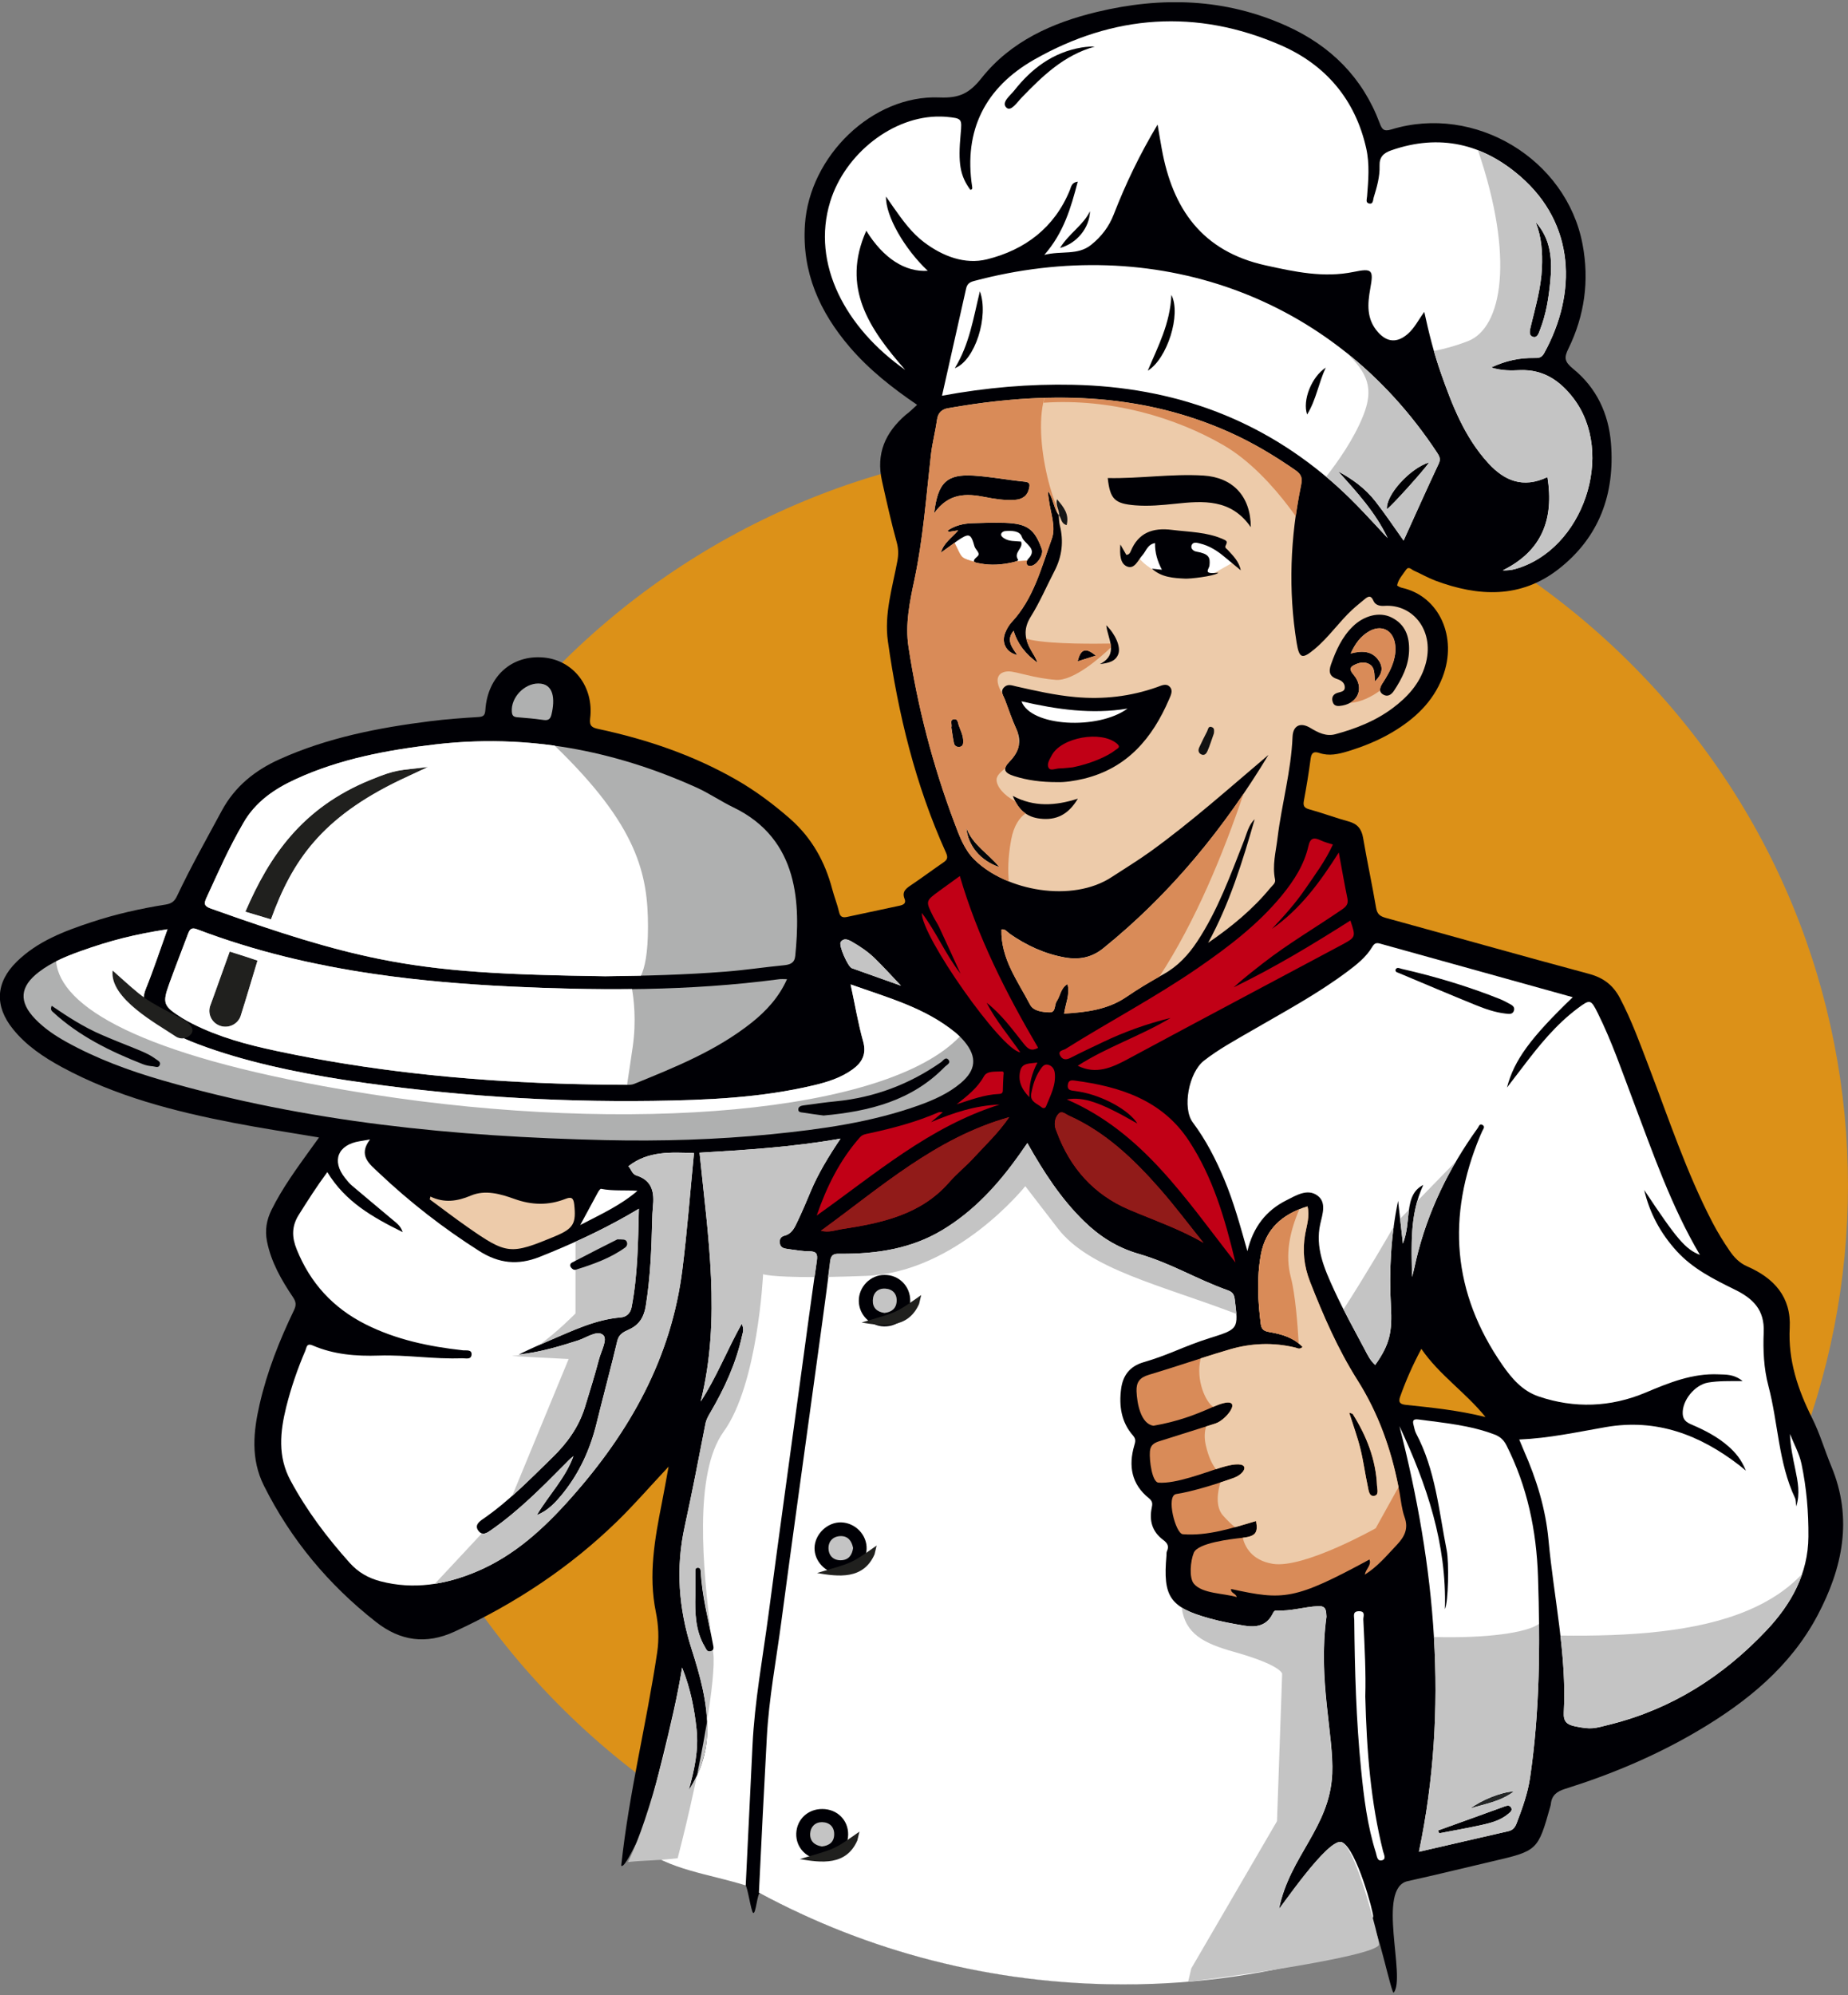 <svg width="189" height="204" viewBox="0 0 189 204" fill="none" xmlns="http://www.w3.org/2000/svg">
<rect x="0" y="0" width="189" height="204" fill="#808080" stroke="none"/>
<g clip-path="url(#clip0_173_202)">
<path d="M166.471 174.855C196.508 145.219 196.508 97.17 166.471 67.534C136.434 37.898 87.734 37.898 57.697 67.534C27.66 97.17 27.66 145.219 57.697 174.855C87.734 204.492 136.434 204.492 166.471 174.855Z" fill="#DC9118"/>
<path fill-rule="evenodd" clip-rule="evenodd" d="M93.793 41.388C91.237 39.647 88.883 37.791 86.911 35.493C83.81 31.871 81.994 27.807 82.325 22.944C82.798 15.955 89.233 9.677 96.082 9.965C98.152 10.054 99.163 9.517 100.396 7.968C103.367 4.237 107.596 2.323 112.182 1.223C118.791 -0.365 125.304 -0.185 131.582 2.65C136.097 4.685 139.36 7.936 141.098 12.576C141.331 13.19 141.494 13.485 142.298 13.235C150.847 10.617 160.213 16.262 161.854 24.985C162.555 28.691 162.062 32.255 160.408 35.641C159.954 36.562 159.98 36.965 160.894 37.714C163.268 39.641 164.52 42.284 164.76 45.33C165.169 50.495 163.567 54.929 159.402 58.181C155.53 61.208 151.191 61.009 146.799 59.365C146.041 59.077 145.334 58.667 144.588 58.334C144.341 58.225 144.062 57.854 143.79 58.264C143.452 58.769 143.011 59.224 142.888 59.838C142.875 59.889 143.187 60.056 143.362 60.094C147.169 60.926 149.122 65.124 147.532 69.239C146.559 71.761 144.685 73.508 142.395 74.865C140.962 75.716 139.411 76.337 137.809 76.823C136.856 77.111 135.922 77.316 134.949 76.99C134.378 76.798 134.125 76.938 134.041 77.572C133.853 79.018 133.613 80.458 133.347 81.892C133.249 82.429 133.412 82.615 133.937 82.756C135.28 83.127 136.59 83.62 137.939 83.991C138.847 84.24 139.256 84.765 139.411 85.68C139.814 88.061 140.333 90.429 140.735 92.81C140.845 93.463 141.137 93.68 141.734 93.847C148.661 95.747 155.569 97.706 162.509 99.568C163.988 99.965 164.974 100.72 165.668 102.032C166.855 104.285 167.718 106.665 168.62 109.027C170.676 114.403 172.479 119.881 175.151 125.007C175.664 125.993 176.254 126.946 176.883 127.868C177.337 128.533 177.882 129.122 178.673 129.468C181.437 130.671 183.201 132.597 183.039 135.752C182.864 139.074 183.869 142.069 185.335 144.994C186.126 146.568 186.613 148.283 187.294 149.915C189.525 155.259 188.448 160.327 185.867 165.191C183.104 170.388 178.68 173.991 173.66 176.954C169.372 179.488 164.806 181.408 160.051 182.899C159.208 183.162 158.702 183.565 158.611 184.429C158.605 184.506 158.585 184.583 158.566 184.653C157.288 189.21 157.255 189.229 152.598 190.31C149.725 190.976 146.858 191.693 143.971 192.326C140.754 193.037 143.816 202.163 142.538 203.731C142.337 203.98 140.812 196.742 140.391 196.896C132.25 199.744 124.013 202.854 114.88 202.854C101.434 202.854 88.779 199.488 77.739 193.568C77.46 193.414 77.311 195.731 77.032 195.577C76.811 195.456 76.455 192.864 76.234 192.736C72.835 190.816 69.599 188.653 66.55 186.266C66.038 185.863 64.04 191.168 63.534 190.752C64.338 183.226 66.102 176.378 67.212 168.942C67.419 167.546 67.348 166.158 67.075 164.814C66.297 161.012 66.965 157.326 67.698 153.62C67.919 152.494 68.12 151.361 68.379 149.947C66.505 151.944 64.896 153.806 63.138 155.521C58.28 160.257 52.682 163.956 46.501 166.81C43.595 168.154 40.942 167.79 38.438 165.818C33.58 162.004 29.74 157.39 26.99 151.893C25.628 149.166 25.906 146.376 26.555 143.56C27.32 140.213 28.579 137.045 30.064 133.96C30.311 133.442 30.291 133.116 29.967 132.629C28.78 130.869 27.729 129.039 27.307 126.921C27.08 125.769 27.262 124.725 27.774 123.689C28.89 121.436 30.375 119.42 31.841 117.385C32.088 117.046 32.334 116.707 32.626 116.297C29.649 115.791 26.75 115.356 23.876 114.799C17.792 113.622 11.825 112.08 6.343 109.11C4.456 108.086 2.685 106.902 1.33 105.219C-0.577 102.864 -0.454 100.445 1.712 98.32C3.846 96.227 6.577 95.197 9.353 94.282C11.825 93.463 14.367 92.893 16.942 92.483C17.578 92.381 17.87 92.119 18.116 91.588C19.511 88.631 21.119 85.789 22.67 82.909C24.019 80.401 26.069 78.762 28.611 77.617C33.515 75.409 38.73 74.398 44.029 73.732C45.651 73.527 47.279 73.412 48.914 73.31C49.452 73.278 49.601 73.137 49.64 72.58C49.867 69.143 52.358 66.929 55.601 67.224C58.643 67.499 60.758 70.219 60.355 73.451C60.258 74.244 60.563 74.398 61.231 74.538C66.154 75.594 70.876 77.194 75.255 79.697C77.252 80.836 79.075 82.199 80.801 83.709C83.032 85.668 84.381 88.112 85.121 90.928C85.328 91.709 85.633 92.458 85.814 93.245C85.931 93.77 86.197 93.84 86.645 93.744C88.429 93.36 90.219 92.983 92.002 92.599C92.379 92.515 92.703 92.368 92.515 91.901C92.197 91.127 92.71 90.807 93.254 90.442C94.344 89.706 95.401 88.919 96.491 88.17C96.9 87.888 96.971 87.664 96.738 87.152C93.624 80.266 91.86 73.002 90.809 65.572C90.413 62.788 91.27 60.081 91.775 57.368C91.899 56.702 91.892 56.094 91.711 55.448C91.14 53.374 90.673 51.282 90.206 49.182C89.577 46.36 90.543 44.229 92.625 42.418C93.014 42.136 93.371 41.784 93.793 41.388Z" fill="#000005"/>
<path fill-rule="evenodd" clip-rule="evenodd" d="M105.073 116.867C106.733 119.811 108.498 122.55 110.865 124.854C112.441 126.396 114.238 127.542 116.385 128.169C119.894 129.193 122.171 130.697 125.602 131.932C126.076 132.105 126.225 132.367 126.283 132.841C126.666 135.887 126.679 135.88 123.676 136.821C121.088 137.634 119.57 138.517 116.962 139.272C115.516 139.695 114.835 140.655 114.66 141.999C114.433 143.72 114.666 145.397 115.873 146.766C116.197 147.138 116.119 147.394 116.009 147.778C115.393 149.87 115.717 151.745 117.501 153.179C117.89 153.493 117.877 153.749 117.793 154.152C117.52 155.457 117.831 156.597 118.947 157.428C119.369 157.748 119.596 158.056 119.349 158.587C119.284 158.721 119.31 158.888 119.297 159.041C118.921 163.259 119.635 164.334 123.734 165.473C124.889 165.793 126.082 166.011 127.269 166.209C128.456 166.407 129.533 166.235 130.149 165.019C130.233 164.859 130.324 164.641 130.558 164.654C132.011 164.75 133.399 164.276 134.839 164.212C135.701 164.174 135.617 164.782 135.663 165.3C134.774 171.809 136.434 177.453 136.253 181.364C136.006 186.855 131.926 189.735 130.817 195.136C130.765 195.405 135.909 187.719 137.258 188.352C138.757 189.056 140.508 195.667 140.436 195.962C140.138 197.184 138.88 198.47 137.187 199.693C130.13 201.773 122.651 202.886 114.913 202.886C101.395 202.886 88.688 199.488 77.616 193.51C77.875 188.199 78.135 182.893 78.427 177.588C78.641 173.633 79.387 169.735 79.906 165.819C81.002 157.556 82.163 149.301 83.291 141.045C83.843 137.013 84.414 132.981 84.92 128.943C85.023 128.13 85.471 128.182 86.035 128.188C89.661 128.201 93.17 127.682 96.342 125.788C99.644 123.817 102.141 121.052 104.32 117.967C104.534 117.628 104.774 117.289 105.073 116.867Z" fill="white"/>
<path fill-rule="evenodd" clip-rule="evenodd" d="M160.849 101.955C156.562 106.077 154.856 108.368 154.123 111.19C154.791 110.32 155.264 109.705 155.738 109.085C157.398 106.896 159.117 104.765 161.349 103.094C162.62 102.147 162.698 102.147 163.418 103.6C164.858 106.499 165.896 109.552 167.037 112.566C169.061 117.91 170.916 123.324 173.854 128.297C172.375 127.733 171.48 126.671 168.159 121.667C168.711 124.028 169.826 126.095 171.48 127.913C173.134 129.73 175.301 130.805 177.448 131.861C179.329 132.789 180.47 133.941 180.38 136.2C180.302 138.024 180.386 139.906 180.86 141.698C181.865 145.493 181.871 149.518 183.577 153.147C183.688 153.377 183.662 153.672 183.707 154.017C184.116 152.705 183.869 151.483 183.616 150.261C183.37 149.064 183.104 147.874 183.065 146.606C183.467 147.63 184.025 148.616 184.245 149.672C184.758 152.117 184.972 154.613 184.952 157.115C184.92 160.897 183.208 163.995 180.671 166.683C176.254 171.367 171 174.727 164.663 176.314C163.029 176.724 162.776 176.852 161.096 176.506C160.239 176.327 159.883 176.02 159.935 175.073C160.252 169.198 158.91 163.329 158.371 157.46C158.079 154.248 157.139 151.227 155.842 148.29C155.692 147.944 155.55 147.592 155.375 147.176C158.423 147.048 161.31 146.414 164.216 145.909C169.431 145 173.861 146.709 177.889 149.813C178.038 149.928 178.181 150.05 178.557 150.363C178.09 149.205 177.48 148.501 176.76 147.867C175.638 146.882 174.328 146.216 172.972 145.634C172.46 145.416 172.129 145.154 172.096 144.559C172.019 143.176 173.342 141.576 174.704 141.352C175.774 141.173 176.851 141.205 178.22 141.199C177.325 140.482 176.514 140.546 175.768 140.514C173.082 140.392 170.695 141.371 168.276 142.389C164.728 143.874 161.037 144.021 157.359 142.773C155.705 142.21 154.616 140.943 153.656 139.56C148.525 132.169 147.948 124.348 151.373 116.143C151.45 115.964 151.522 115.792 151.606 115.619C151.703 115.42 151.904 115.196 151.632 115.024C151.321 114.825 151.249 115.171 151.139 115.324C148.181 119.427 146.002 123.887 144.834 128.809C144.698 129.397 144.588 129.986 144.413 130.562C144.367 127.401 144.147 124.22 145.561 121.148C144.62 121.641 144.238 122.434 144.069 123.913C143.946 124.962 143.913 126.038 143.479 127.151C143.303 125.609 143.148 124.194 142.986 122.774C142.24 126.364 142.058 129.954 142.253 133.544C142.395 136.136 142.162 137.436 140.644 139.56C140.145 139.119 139.866 138.543 139.574 137.98C138.374 135.701 137.511 134.21 136.434 131.874C135.41 129.653 134.495 127.516 135.027 125.135C135.247 124.156 135.701 122.914 134.722 122.223C133.697 121.494 132.549 122.223 131.557 122.722C129.481 123.766 128.164 125.449 127.574 127.919C126.835 125.302 126.179 122.902 125.213 120.598C124.35 118.537 123.338 116.559 121.989 114.755C120.9 113.302 121.568 109.667 123.131 108.445C124.629 107.273 126.309 106.365 127.95 105.411C131.265 103.485 134.657 101.674 137.738 99.376C138.731 98.634 139.717 97.872 140.359 96.784C140.54 96.483 140.722 96.362 141.105 96.464C147.669 98.294 154.24 100.118 160.849 101.955Z" fill="white"/>
<path fill-rule="evenodd" clip-rule="evenodd" d="M129.727 77.182C125.764 80.535 121.898 83.997 117.689 87.037C116.404 87.965 115.042 88.791 113.713 89.661C109.685 92.324 102.906 91.108 99.65 87.876C98.606 86.839 98.126 85.469 97.626 84.151C95.421 78.314 93.858 72.299 92.917 66.136C92.567 63.819 93.04 61.547 93.52 59.282C94.416 55.071 94.721 50.776 95.207 46.514C95.343 45.298 95.668 44.101 95.836 42.885C95.933 42.2 96.323 41.849 96.945 41.733C106.779 40.005 116.463 40.025 125.771 44.204C128.151 45.272 130.37 46.604 132.504 48.088C133.113 48.517 133.198 48.901 133.055 49.592C131.959 54.943 131.738 60.331 132.614 65.733C132.88 67.364 133.198 67.403 134.469 66.341C135.909 65.144 136.947 63.582 138.315 62.321C138.711 61.957 139.139 61.617 139.554 61.272C139.924 60.958 140.209 60.824 140.469 61.432C140.651 61.854 141.105 61.976 141.559 61.944C144.562 61.726 146.813 64.587 145.755 68.049C145.191 69.905 143.959 71.255 142.447 72.388C140.689 73.707 138.666 74.5 136.558 75.07C135.637 75.319 134.813 74.91 134.034 74.436C133.01 73.809 132.244 74.161 132.192 75.332C132.05 78.839 131.077 82.225 130.655 85.693C130.486 87.095 130.104 88.477 130.402 89.911C130.486 90.301 130.13 90.525 129.922 90.781C128.119 92.976 125.939 94.768 123.559 96.394C125.745 92.394 127.075 88.093 128.32 83.754C127.697 84.356 127.529 85.181 127.237 85.93C125.842 89.463 124.564 93.047 122.443 96.259C121.535 97.635 120.458 98.794 118.993 99.606C117.702 100.317 116.437 101.072 115.224 101.904C113.31 103.216 111.15 103.485 108.828 103.626C108.971 102.602 109.445 101.68 109.179 100.605C108.465 101.021 108.452 101.814 108.069 102.371C107.81 102.749 108.018 103.53 107.317 103.498C106.591 103.466 105.689 103.376 105.339 102.698C104.074 100.272 102.342 98 102.42 95.024C102.822 94.954 103.017 95.293 103.27 95.466C104.975 96.656 106.824 97.514 108.887 97.885C110.333 98.147 111.637 97.917 112.824 96.957C119.706 91.408 125.187 84.695 129.727 77.182Z" fill="#EDCBAA"/>
<path fill-rule="evenodd" clip-rule="evenodd" d="M97.575 55.397C98.366 56.914 98.145 56.997 99.326 57.342C100.513 57.688 105.203 57.298 105.203 57.298C105.203 57.298 106.039 56.824 105.948 56.517C105.858 56.216 104.677 54.181 104.677 54.181L99.066 54.053C99.066 54.059 98.671 54.488 97.575 55.397Z" fill="white"/>
<path fill-rule="evenodd" clip-rule="evenodd" d="M116.164 56.568C116.82 57.822 118.577 58.603 118.577 58.603L124.084 58.642L126.296 57.394C126.296 57.394 124.409 55.621 123.403 55.23C122.391 54.84 118.273 54.667 117.747 54.757C117.215 54.834 116.164 56.568 116.164 56.568Z" fill="white"/>
<path fill-rule="evenodd" clip-rule="evenodd" d="M158.261 48.773C155.751 49.97 153.837 49.131 152.209 47.352C149.783 44.696 148.518 41.432 147.357 38.124C146.657 36.127 146.144 34.086 145.665 31.89C145.061 32.71 144.666 33.548 143.959 34.156C142.882 35.078 141.863 35.014 140.923 33.951C139.736 32.614 139.859 31.071 140.145 29.478C140.495 27.577 140.333 27.411 138.439 27.801C135.371 28.428 132.439 27.795 129.449 27.135C122.904 25.695 119.914 21.312 118.817 15.219C118.681 14.477 118.558 13.734 118.389 12.736C116.541 15.827 115.114 18.816 113.907 21.92C113.421 23.174 112.655 24.179 111.598 25.03C110.216 26.143 108.556 25.612 106.805 26.06C108.802 23.782 109.529 21.228 110.223 18.573C109.581 18.656 109.548 19.116 109.419 19.43C107.855 23.276 104.82 25.555 100.934 26.515C98.684 27.071 96.407 26.201 94.507 24.767C93.222 23.801 92.301 22.502 91.386 21.209C91.147 20.87 90.913 20.531 90.615 20.096C90.556 22.06 92.496 25.439 94.883 27.686C92.587 27.839 90.349 26.425 88.597 23.59C86.009 29.401 88.889 33.606 92.58 37.817C86.489 33.542 82.948 26.988 84.907 20.62C86.418 15.699 91.361 11.827 96.174 11.917C96.368 11.923 96.563 11.923 96.757 11.942C98.392 12.102 98.392 12.109 98.249 13.69C97.97 16.71 98.184 17.958 99.235 19.404C99.475 19.398 99.443 19.206 99.423 19.078C98.541 13.318 100.772 8.941 105.773 6.093C113.868 1.485 122.365 0.884 130.953 4.608C135.578 6.611 138.607 10.182 139.723 15.149C140.093 16.781 139.944 18.438 139.814 20.083C139.794 20.345 139.652 20.691 139.976 20.793C140.456 20.94 140.417 20.435 140.488 20.204C140.813 19.142 141.131 18.061 141.092 16.934C141.066 16.077 141.474 15.654 142.279 15.373C147.241 13.638 151.671 14.707 155.511 18.048C161.07 22.88 161.329 29.932 157.924 36.114C157.651 36.607 157.321 36.601 156.879 36.594C155.439 36.575 154.064 36.844 152.501 37.567C153.649 37.919 154.577 37.881 155.452 37.842C157.852 37.753 159.539 38.924 160.888 40.671C165.273 46.347 161.906 56.235 154.953 58.174C154.564 58.283 154.155 58.322 153.695 58.309C157.71 56.325 158.942 53.074 158.261 48.773Z" fill="white"/>
<path fill-rule="evenodd" clip-rule="evenodd" d="M61.9 99.818C43.588 99.555 38.01 98.775 21.574 92.9C20.847 92.644 20.841 92.381 21.126 91.767C22.482 88.836 23.286 86.935 24.895 84.132C26.127 81.988 28.047 80.676 30.227 79.671C34.761 77.585 39.606 76.689 44.523 76.113C53.85 75.019 62.73 76.683 71.22 80.51C72.524 81.098 73.718 81.924 75.002 82.545C81.813 85.828 81.839 92.599 81.333 97.731C81.261 98.474 80.794 98.627 80.146 98.691C78.174 98.883 76.208 99.184 74.23 99.338C70.085 99.664 65.921 99.773 61.9 99.818Z" fill="#AFB0B0"/>
<path fill-rule="evenodd" clip-rule="evenodd" d="M33.476 119.836C35.312 122.863 38.081 124.438 41.188 125.974C40.955 125.302 40.566 125.065 40.242 124.783C38.821 123.586 37.388 122.402 35.973 121.199C35.714 120.975 35.493 120.694 35.279 120.425C33.891 118.678 34.553 117.039 36.778 116.681C37.044 116.636 37.316 116.591 37.848 116.495C36.583 118.147 37.803 119.017 38.769 119.932C41.921 122.914 45.34 125.57 49.017 127.906C51.009 129.173 52.968 129.391 55.199 128.501C58.306 127.266 61.322 125.884 64.222 124.233C64.552 124.047 64.877 123.849 65.337 123.58C65.253 127.049 65.221 130.37 64.591 133.653C64.468 134.293 64.034 134.645 63.495 134.69C60.875 134.908 58.578 136.04 56.224 137.039C55.16 137.493 54.103 137.967 53.059 138.485C55.147 138.268 57.145 137.679 59.13 137.045C59.986 136.77 61.076 135.957 61.685 136.495C62.172 136.917 61.491 138.127 61.264 138.965C60.823 140.629 60.317 142.28 59.804 143.925C59.182 145.915 57.995 147.554 56.503 149.006C54.226 151.221 52.021 153.499 49.387 155.31C48.94 155.617 48.518 155.988 48.946 156.526C49.374 157.07 49.854 156.692 50.269 156.404C53.02 154.485 55.368 152.123 57.703 149.762C58.001 149.461 58.287 149.147 58.643 148.878C57.826 151.131 56.114 152.859 54.901 154.901C56.068 154.446 56.853 153.569 57.586 152.661C59.279 150.555 60.362 148.155 61.004 145.544C61.698 142.715 62.464 139.899 63.138 137.064C63.307 136.367 63.852 136.149 64.338 135.925C65.415 135.432 65.869 134.613 66.044 133.512C66.511 130.62 66.628 127.708 66.699 124.79C66.712 124.329 66.725 123.868 66.771 123.414C66.92 121.974 66.758 120.713 65.091 120.182C64.611 120.028 64.539 119.484 64.26 119.241C66.271 117.654 68.626 117.807 70.974 117.891C70.585 121.839 70.286 125.794 69.793 129.743C68.665 138.837 64.416 146.37 58.423 153.121C55.653 156.244 52.63 159.048 48.706 160.692C45.567 162.011 42.298 162.555 38.912 161.671C37.686 161.352 36.642 160.763 35.772 159.796C33.444 157.198 31.362 154.44 29.708 151.361C28.384 148.904 28.644 146.389 29.273 143.848C29.766 141.877 30.428 139.951 31.232 138.082C31.362 137.781 31.336 137.282 31.991 137.564C34.144 138.492 36.44 138.671 38.743 138.594C41.591 138.498 44.412 138.984 47.253 138.869C47.603 138.856 48.168 139.048 48.226 138.524C48.291 137.935 47.662 138.095 47.344 138.056C43.88 137.672 40.52 136.975 37.381 135.394C34.041 133.711 31.725 131.164 30.343 127.733C29.844 126.498 29.818 125.398 30.538 124.233C31.459 122.767 32.38 121.315 33.476 119.836Z" fill="white"/>
<path fill-rule="evenodd" clip-rule="evenodd" d="M58.864 126.959C60.693 126.134 62.483 125.238 64.228 124.239C64.559 124.054 64.883 123.855 65.344 123.586C65.259 127.055 65.227 130.377 64.598 133.66C64.475 134.3 64.04 134.652 63.502 134.696C60.881 134.914 58.585 136.047 56.23 137.045C55.854 137.205 55.478 137.365 55.108 137.532C56.944 136.252 58.857 134.287 58.857 134.287V126.959H58.864ZM53.493 138.434C53.214 138.543 52.948 138.6 52.721 138.6C50.788 138.6 58.157 138.946 58.157 138.946L52.384 152.936C53.804 151.675 55.141 150.325 56.503 149C57.995 147.547 59.182 145.909 59.804 143.919C60.317 142.274 60.823 140.623 61.264 138.959C61.484 138.12 62.165 136.911 61.685 136.488C61.076 135.957 59.986 136.764 59.13 137.039C57.288 137.64 55.426 138.184 53.493 138.434ZM49.277 156.776L44.471 161.928C45.911 161.704 47.325 161.275 48.713 160.692C52.637 159.048 55.66 156.245 58.429 153.121C64.423 146.37 68.671 138.837 69.8 129.743C70.293 125.801 70.591 121.846 70.98 117.891C68.632 117.807 66.278 117.66 64.267 119.241C64.552 119.484 64.617 120.028 65.097 120.182C66.764 120.713 66.933 121.967 66.777 123.414C66.732 123.868 66.712 124.329 66.706 124.79C66.635 127.708 66.518 130.62 66.051 133.513C65.876 134.613 65.422 135.432 64.345 135.925C63.858 136.149 63.313 136.367 63.145 137.064C62.47 139.899 61.705 142.715 61.011 145.544C60.369 148.155 59.285 150.549 57.593 152.661C56.86 153.569 56.075 154.446 54.907 154.901C56.127 152.859 57.833 151.131 58.65 148.878C58.293 149.147 58.008 149.461 57.709 149.762C55.368 152.129 53.026 154.491 50.276 156.405C49.965 156.622 49.614 156.891 49.277 156.776Z" fill="#C4C4C4"/>
<path fill-rule="evenodd" clip-rule="evenodd" d="M75.858 135.343C74.34 138.063 73.283 140.815 71.661 143.291C73.776 134.818 72.401 126.383 71.545 117.852C76.208 117.571 81.008 117.289 85.964 116.412C84.738 118.236 83.694 119.951 82.915 121.801C82.487 122.825 82.053 123.855 81.573 124.86C81.281 125.474 81.008 126.14 80.217 126.338C79.808 126.441 79.679 126.761 79.75 127.145C79.828 127.574 80.191 127.65 80.541 127.695C81.274 127.791 82.007 127.932 82.74 127.932C83.499 127.932 83.629 128.207 83.531 128.898C82.993 132.661 82.487 136.431 81.975 140.194C80.846 148.488 79.692 156.782 78.595 165.083C78.005 169.537 77.175 173.959 76.961 178.458C76.734 183.232 76.5 188 76.267 192.768C72.349 191.546 68.503 191.2 65.454 188.819C66.706 183.668 68.892 175.924 69.761 170.497C70.637 172.698 71.019 174.734 71.24 176.813C71.467 178.945 71.006 180.98 70.442 183.021C71.629 181.216 72.265 179.252 72.323 177.108C72.407 174.138 71.603 171.335 70.714 168.545C69.404 164.443 69.099 160.296 70.027 156.065C70.792 152.577 71.46 149.077 72.148 145.57C72.232 145.135 72.433 144.789 72.647 144.424C74.094 141.954 75.281 139.381 75.891 136.578C75.962 136.245 76.13 135.925 75.858 135.343Z" fill="white"/>
<path fill-rule="evenodd" clip-rule="evenodd" d="M96.342 40.46C97.192 36.684 98.003 33.094 98.807 29.503C98.911 29.036 99.151 28.851 99.637 28.723C117.857 23.872 136.214 29.977 146.975 46.284C147.215 46.648 147.364 46.936 147.137 47.416C145.93 49.983 144.769 52.581 143.55 55.269C142.545 53.861 141.643 52.504 140.638 51.224C139.632 49.944 138.328 48.984 136.856 48.197C138.769 50.309 140.689 52.408 141.915 55.013C140.229 53.195 138.575 51.359 136.726 49.695C129.072 42.821 120.011 39.557 109.736 39.34C105.287 39.244 100.883 39.621 96.342 40.46Z" fill="white"/>
<path fill-rule="evenodd" clip-rule="evenodd" d="M80.489 100.112C79.666 101.955 78.375 103.363 76.85 104.573C73.257 107.421 69.041 109.117 64.838 110.825C64.598 110.921 64.306 110.915 64.034 110.915C51.982 110.876 40.014 109.961 28.209 107.44C25.29 106.819 22.397 106.045 19.712 104.688C19.329 104.496 18.96 104.291 18.596 104.067C16.689 102.864 16.579 102.589 17.319 100.541C17.935 98.845 18.596 97.168 19.226 95.479C19.394 95.037 19.563 94.787 20.147 95.011C30.466 98.941 41.273 100.342 52.228 100.867C61.374 101.302 70.513 101.328 79.614 100.125C79.88 100.08 80.146 100.112 80.489 100.112Z" fill="#AFB0B0"/>
<path fill-rule="evenodd" clip-rule="evenodd" d="M86.995 100.643C90.881 102.026 94.591 103.03 97.685 105.545C98.042 105.84 98.379 106.166 98.671 106.525C99.942 108.08 99.819 109.417 98.262 110.729C97.004 111.792 95.518 112.451 93.975 113.008C89.11 114.748 84.031 115.452 78.913 115.964C73.251 116.528 67.569 116.694 61.886 116.566C46.559 116.214 31.381 114.736 16.592 110.448C13.193 109.462 9.885 108.246 6.785 106.525C5.63 105.885 4.54 105.149 3.613 104.195C1.894 102.422 2.011 100.867 4.002 99.357C5.28 98.384 6.746 97.776 8.251 97.239C11.332 96.138 13.79 95.523 17.131 95.005C16.372 97.111 15.71 99.139 14.912 101.11C14.432 102.301 14.77 103.19 15.593 104.022C16.93 105.379 18.622 106.141 20.374 106.8C25.05 108.56 30.668 109.725 35.591 110.467C45.924 112.016 56.328 112.694 66.771 112.553C72.297 112.476 77.817 112.246 83.227 110.96C84.628 110.627 86.003 110.198 87.19 109.341C88.189 108.617 88.636 107.766 88.273 106.461C87.761 104.624 87.443 102.736 86.995 100.643Z" fill="#AFB0B0"/>
<path fill-rule="evenodd" clip-rule="evenodd" d="M133.211 137.717C132.29 136.751 131.083 136.412 129.844 136.194C129.325 136.104 129.027 135.964 128.949 135.394C128.638 133.02 128.521 130.639 128.956 128.277C129.429 125.673 131.135 124.137 133.723 123.343C133.97 124.361 133.639 125.282 133.483 126.185C133.191 127.868 133.36 129.455 133.976 131.036C135.332 134.511 136.817 137.928 138.821 141.096C141.072 144.661 142.402 148.526 143.141 152.629C143.29 153.461 143.368 154.318 143.647 155.105C144.082 156.309 143.628 157.14 142.83 157.979C141.831 159.028 140.916 160.155 139.58 160.993C139.691 160.392 140.281 160.04 140.06 159.444C132.374 163.604 131.278 163.636 125.907 162.459C125.849 162.887 126.381 162.887 126.484 163.284C125.148 162.887 122.975 162.951 122.106 161.928C121.587 161.313 121.749 159.585 122.093 158.753C122.515 157.736 125.881 157.358 127.062 157.224C128.378 157.076 128.683 156.744 128.456 155.509C126.004 156.245 123.494 157.057 120.971 156.859C120.218 156.801 119.22 152.91 120.296 152.75C121.989 152.494 124.571 151.675 126.179 151.099C127.522 150.619 128.151 149.032 124.876 150.043C123.241 150.549 120.238 151.733 118.474 151.585C117.838 151.534 117.527 149.339 117.604 148.386C117.663 147.669 118.13 147.49 118.629 147.33C120.517 146.734 122.404 146.139 124.292 145.544C125.589 145.141 127.6 142.261 123.974 143.88C122.242 144.648 120.471 145.333 117.974 145.768C116.657 145.589 116.281 143.439 116.236 142.242C116.203 141.346 116.541 140.847 117.462 140.571C120.251 139.739 122.995 138.78 125.79 137.96C127.983 137.32 130.233 137.237 132.484 137.781C132.698 137.832 132.906 138.005 133.211 137.717Z" fill="#D98B58"/>
<path fill-rule="evenodd" clip-rule="evenodd" d="M143.122 145.806C145.924 151.765 147.974 157.864 147.773 164.513C148.129 163.822 148.201 159.732 147.961 158.523C147.156 154.472 146.819 150.306 144.828 146.555C144.685 146.286 144.646 145.973 144.562 145.672C144.439 145.218 144.568 145.058 145.081 145.128C147.695 145.48 150.335 145.71 152.832 146.658C153.409 146.875 153.785 147.208 154.064 147.758C156.205 151.989 157.139 156.488 157.295 161.185C157.522 168.065 157.489 174.932 156.484 181.754C156.25 183.348 155.699 184.871 155.122 186.381C154.959 186.81 154.745 187.104 154.272 187.213C151.295 187.891 148.317 188.583 145.12 189.319C148.207 174.586 146.793 160.148 143.122 145.806Z" fill="white"/>
<path fill-rule="evenodd" clip-rule="evenodd" d="M136.318 86.346C135.559 88.01 134.495 89.424 133.496 90.884C132.497 92.349 131.31 93.668 130.091 94.96C132.932 92.983 134.949 90.276 136.921 87.159C137.252 88.945 137.505 90.404 137.803 91.856C137.92 92.407 137.693 92.682 137.265 92.976C134.586 94.82 131.764 96.458 129.196 98.461C128.171 99.261 127.139 100.061 126.166 100.944C130.305 98.947 134.223 96.579 138.108 94.115C138.679 95.818 138.679 95.818 137.167 96.631C129.89 100.515 122.605 104.374 115.341 108.285C113.693 109.174 112.078 109.885 110.223 108.963C113.2 107.043 116.651 105.923 119.719 104.074C117.3 104.669 114.971 105.501 112.733 106.576C111.65 107.094 110.567 107.6 109.496 108.15C109.036 108.387 108.66 108.368 108.42 107.913C108.16 107.408 108.738 107.389 108.958 107.254C113.447 104.438 118.156 101.962 122.528 98.954C125.661 96.791 128.683 94.499 131.103 91.543C132.335 90.039 133.379 88.42 133.814 86.506C134.002 85.661 134.372 85.591 135.059 85.911C135.436 86.097 135.857 86.193 136.318 86.346Z" fill="#C10016"/>
<path fill-rule="evenodd" clip-rule="evenodd" d="M126.355 129.084C121.243 122.575 116.872 115.766 109.101 112.406C110.852 112.118 112.493 112.675 116.32 114.87C115.464 113.494 112.759 112.009 110.385 111.612C110.152 111.574 109.925 111.542 109.691 111.51C109.334 111.459 109.153 111.312 109.211 110.902C109.269 110.46 109.542 110.428 109.873 110.473C114.569 111.088 118.876 112.476 121.607 116.655C124.019 120.335 125.258 124.482 126.355 129.084Z" fill="#C10016"/>
<path fill-rule="evenodd" clip-rule="evenodd" d="M94.279 93.341C95.778 95.319 96.712 97.603 98.236 99.549C97.516 97.975 96.796 96.394 96.063 94.82C95.888 94.436 95.642 94.09 95.447 93.712C94.643 92.119 94.649 92.119 96.076 91.076C96.731 90.602 97.386 90.128 98.165 89.565C100 95.85 102.913 101.565 106.175 107.133C105.488 107.504 105.151 107.273 104.716 106.729C103.542 105.258 102.433 103.715 100.909 102.525C101.836 104.33 103.166 105.885 104.346 107.587C102.426 107.389 94.189 95.664 94.279 93.341Z" fill="#C10016"/>
<path fill-rule="evenodd" clip-rule="evenodd" d="M123.085 127.068C120.627 125.641 118.007 124.751 115.464 123.67C111.864 122.134 109.458 119.42 108.102 115.792C108.018 115.574 107.92 115.356 107.888 115.139C107.829 114.665 107.966 114.172 108.277 113.859C108.608 113.526 108.991 113.923 109.315 114.064C113.083 115.753 115.97 118.531 118.629 121.558C120.186 123.331 121.607 125.231 123.085 127.068Z" fill="#C10016"/>
<path fill-rule="evenodd" clip-rule="evenodd" d="M83.953 125.833C90.076 121.391 95.674 116.342 103.211 114.217C102.134 115.811 100.785 117.071 99.54 118.415C98.755 119.267 97.834 120.003 97.075 120.873C94.163 124.214 90.141 125.046 86.035 125.673C85.406 125.775 84.783 126.038 83.953 125.833Z" fill="#C10016"/>
<path fill-rule="evenodd" clip-rule="evenodd" d="M44.023 122.338C45.444 123.017 46.767 122.825 48.161 122.236C49.634 121.615 51.184 122.07 52.598 122.575C54.369 123.215 56.081 123.26 57.813 122.582C58.423 122.338 58.643 122.46 58.721 123.1C58.948 125.09 58.656 125.609 56.782 126.39C52.196 128.303 51.846 128.277 47.766 125.423C46.475 124.521 45.223 123.561 43.952 122.626C43.971 122.53 43.997 122.434 44.023 122.338Z" fill="#EDCBAA"/>
<path fill-rule="evenodd" clip-rule="evenodd" d="M83.525 124.278C84.537 121.346 85.88 118.62 87.942 116.284C88.208 115.983 88.546 115.945 88.876 115.875C91.309 115.35 93.709 114.716 95.998 113.718C96.089 113.68 96.212 113.712 96.426 113.712C95.972 114.096 95.596 114.409 95.22 114.729C97.464 113.782 99.734 113.02 102.238 112.931C95.045 115.19 89.499 120.047 83.525 124.278Z" fill="#C10016"/>
<path fill-rule="evenodd" clip-rule="evenodd" d="M145.366 137.909C147.202 140.584 149.855 142.325 151.93 144.879C149.122 144.181 146.469 143.919 143.809 143.637C143.232 143.579 142.973 143.413 143.2 142.786C143.777 141.167 144.465 139.586 145.366 137.909Z" fill="#DC9118"/>
<path fill-rule="evenodd" clip-rule="evenodd" d="M139.632 173.447C139.775 179.073 140.19 184.231 141.455 189.293C141.526 189.581 141.805 190.074 141.351 190.195C140.826 190.336 140.819 189.741 140.715 189.421C139.84 186.656 139.489 183.796 139.204 180.935C138.692 175.847 138.555 170.74 138.504 165.633C138.497 165.243 138.296 164.724 139.009 164.731C139.697 164.743 139.412 165.275 139.431 165.588C139.567 168.353 139.704 171.118 139.632 173.447Z" fill="white"/>
<path fill-rule="evenodd" clip-rule="evenodd" d="M55.056 69.879C56.665 69.879 56.775 71.518 56.399 73.06C56.289 73.508 56.094 73.681 55.595 73.611C54.252 73.425 54.22 73.457 52.877 73.329C52.488 73.291 52.371 73.137 52.345 72.759C52.241 71.339 53.597 69.879 55.056 69.879Z" fill="#AFB0B0"/>
<path fill-rule="evenodd" clip-rule="evenodd" d="M92.139 100.778C90.602 100.227 88.857 99.613 87.112 98.986C86.723 98.845 85.75 96.663 85.977 96.317C86.269 95.888 86.703 96.042 87.093 96.266C87.968 96.771 88.805 97.335 89.525 98.045C90.459 98.96 91.341 99.939 92.139 100.778Z" fill="white"/>
<path fill-rule="evenodd" clip-rule="evenodd" d="M59.344 125.244C60.051 123.938 60.583 122.94 61.128 121.948C61.212 121.788 61.387 121.526 61.471 121.545C62.691 121.788 63.936 121.654 65.195 121.75C63.495 123.209 61.549 124.105 59.344 125.244Z" fill="white"/>
<path fill-rule="evenodd" clip-rule="evenodd" d="M105.462 111.843C105.618 110.972 105.871 110.128 106.37 109.385C106.558 109.104 106.779 108.752 107.194 108.861C107.596 108.963 107.829 109.289 107.875 109.705C108.018 110.947 107.427 112.009 106.986 113.104C106.895 113.334 106.681 113.34 106.519 113.2C106.072 112.822 105.332 112.656 105.462 111.843Z" fill="#C10016"/>
<path fill-rule="evenodd" clip-rule="evenodd" d="M97.834 112.905C98.904 112.061 99.955 111.261 100.636 110.032C100.954 109.462 101.804 109.584 102.439 109.545C102.738 109.526 102.634 109.795 102.627 109.961C102.608 110.416 102.569 110.877 102.569 111.331C102.569 111.625 102.569 111.837 102.16 111.849C100.656 111.913 99.261 112.457 97.834 112.905Z" fill="#C10016"/>
<path fill-rule="evenodd" clip-rule="evenodd" d="M105.274 112.176C104.405 111.293 104.1 110.416 104.353 109.443C104.554 108.649 105.339 108.745 106.098 108.637C105.533 109.744 105.228 110.832 105.274 112.176Z" fill="#C10016"/>
<path fill-rule="evenodd" clip-rule="evenodd" d="M88.63 158.382C88.571 159.848 87.332 160.98 85.86 160.916C84.459 160.852 83.279 159.63 83.305 158.26C83.33 156.846 84.628 155.605 86.042 155.649C87.501 155.701 88.688 156.949 88.63 158.382Z" fill="#000005"/>
<path fill-rule="evenodd" clip-rule="evenodd" d="M93.093 133.007C93.079 134.511 91.931 135.631 90.42 135.612C89.006 135.592 87.852 134.434 87.832 133.02C87.813 131.567 89.025 130.338 90.472 130.345C91.957 130.345 93.105 131.509 93.093 133.007Z" fill="#000005"/>
<path fill-rule="evenodd" clip-rule="evenodd" d="M84.031 190.106C82.526 190.086 81.378 188.909 81.436 187.443C81.495 186.01 82.624 184.947 84.096 184.954C85.62 184.954 86.762 186.087 86.742 187.571C86.723 189.05 85.568 190.125 84.031 190.106Z" fill="#000005"/>
<path fill-rule="evenodd" clip-rule="evenodd" d="M142.72 99.139C142.882 98.839 143.115 98.999 143.329 99.05C146.78 99.837 150.16 100.848 153.442 102.16C153.727 102.275 153.999 102.422 154.272 102.57C154.577 102.736 154.966 102.89 154.836 103.325C154.7 103.76 154.285 103.664 153.948 103.626C152.897 103.504 151.898 103.152 150.931 102.762C148.311 101.699 145.703 100.592 143.102 99.498C142.947 99.421 142.694 99.415 142.72 99.139Z" fill="#000005"/>
<path fill-rule="evenodd" clip-rule="evenodd" d="M108.141 79.966C106.454 79.966 105.073 79.774 103.73 79.351C102.673 79.018 102.517 78.609 103.257 77.854C104.217 76.868 104.528 75.825 103.938 74.526C103.497 73.553 103.153 72.529 102.777 71.531C102.621 71.121 102.258 70.699 102.699 70.263C103.062 69.899 103.497 70.078 103.905 70.174C105.91 70.628 107.914 71.083 109.97 71.268C112.837 71.531 115.626 71.211 118.337 70.251C118.779 70.097 119.259 69.822 119.635 70.219C119.998 70.603 119.745 71.076 119.563 71.505C117.857 75.46 115.308 78.526 110.859 79.614C109.873 79.85 108.88 79.991 108.141 79.966Z" fill="#000005"/>
<path fill-rule="evenodd" clip-rule="evenodd" d="M113.291 48.876C116.56 48.946 119.803 48.421 123.072 48.62C126.063 48.805 127.911 50.712 127.924 53.899C125.901 50.975 123.053 51.205 120.18 51.506C118.824 51.647 117.475 51.775 116.106 51.666C114.005 51.493 113.531 51.051 113.291 48.876Z" fill="#000005"/>
<path fill-rule="evenodd" clip-rule="evenodd" d="M138.14 66.808C139.373 66.488 140.385 66.558 141.046 67.595C141.5 68.312 141.325 68.971 140.625 69.656C140.527 68.945 140.677 68.216 139.982 67.87C139.587 67.672 139.146 67.716 138.737 67.883C138.16 68.12 137.868 68.324 138.439 68.996C139.535 70.289 138.932 71.831 137.31 72.132C136.882 72.209 136.421 72.273 136.279 71.697C136.168 71.243 136.395 70.948 136.817 70.827C137.154 70.724 137.563 70.705 137.537 70.238C137.518 69.796 137.148 69.553 136.791 69.438C135.948 69.169 135.864 68.664 136.13 67.921C136.635 66.494 137.245 65.137 138.348 64.056C139.515 62.917 141.085 62.533 142.285 63.115C143.732 63.819 144.16 65.08 144.108 66.558C144.056 68.068 143.394 69.361 142.584 70.596C142.292 71.051 141.896 71.294 141.422 70.987C140.975 70.692 141.131 70.251 141.384 69.867C141.851 69.156 142.266 68.433 142.519 67.614C142.7 67.012 142.772 66.404 142.668 65.796C142.434 64.376 141.228 63.825 139.982 64.568C139.165 65.048 138.607 65.771 138.14 66.808Z" fill="#000005"/>
<path fill-rule="evenodd" clip-rule="evenodd" d="M117.806 58.142C118.097 58.174 118.396 58.206 118.83 58.251C118.37 57.362 118.11 56.504 118.13 55.525C117.351 55.659 117.222 56.344 116.839 56.766C116.392 57.266 116.041 58.206 115.302 57.931C114.556 57.65 114.51 56.715 114.582 55.666C114.861 56.158 115.036 56.453 115.192 56.728C115.464 56.715 115.568 56.542 115.639 56.37C116.417 54.456 117.903 53.925 119.862 54.175C121.633 54.398 123.436 54.386 125.103 55.134C125.524 55.32 125.537 55.39 125.343 55.794C125.232 56.018 125.466 56.107 125.576 56.235C126.115 56.83 126.711 57.387 126.899 58.309C126.342 57.848 125.784 57.394 125.232 56.933C124.487 56.306 123.669 55.787 122.709 55.563C122.443 55.499 122.028 55.371 121.879 55.723C121.723 56.082 122.067 56.35 122.346 56.395C123.65 56.626 123.786 56.978 123.695 57.829C123.676 58.008 123.436 58.328 123.533 58.469C123.715 58.731 124.778 58.469 124.564 58.597C124 58.936 121.697 59.185 121.217 59.16C120.037 59.102 118.817 59.045 117.806 58.142Z" fill="#000005"/>
<path fill-rule="evenodd" clip-rule="evenodd" d="M96.225 56.504C96.504 55.506 97.328 55.013 97.996 54.226C97.613 54.29 97.309 54.334 97.049 54.379C96.893 54.296 96.9 54.251 96.991 54.194C97.724 53.714 98.554 53.528 99.417 53.496C100.545 53.458 101.674 53.419 102.796 53.458C105.066 53.541 105.806 54.091 106.552 56.152C106.759 56.728 105.987 57.861 105.391 57.861C105.228 57.861 105.066 57.848 105.014 57.669C104.962 57.477 105.008 57.298 105.157 57.144C106.208 56.075 104.748 55.621 104.508 54.885C104.301 54.251 103.438 54.239 102.764 54.303C102.634 54.315 102.452 54.431 102.407 54.546C102.323 54.751 102.491 54.898 102.653 55.013C103.198 55.384 103.84 55.307 104.424 55.371C104.71 56.05 103.613 56.472 104.119 57.221C104.204 57.342 103.763 57.451 103.561 57.496C102.452 57.746 101.33 57.829 100.208 57.605C99.786 57.522 99.235 57.496 99.955 56.894C100.344 56.574 99.76 56.21 99.663 55.858C99.293 54.52 99.112 54.469 97.886 55.307C97.335 55.698 96.783 56.107 96.225 56.504Z" fill="#000005"/>
<path fill-rule="evenodd" clip-rule="evenodd" d="M108.277 52.67C108.309 53.01 108.309 53.362 108.387 53.694C108.796 55.326 108.627 56.875 107.849 58.373C107.038 59.934 106.344 61.573 105.41 63.064C104.612 64.337 104.813 65.425 105.501 66.577C105.728 66.955 105.961 67.332 106.111 67.761C104.95 66.923 104.08 65.886 103.665 64.491C102.867 65.425 103.49 66.187 104.041 66.968C102.984 66.744 102.413 65.809 102.764 64.798C102.913 64.376 103.153 63.947 103.458 63.614C105.715 61.195 106.487 58.066 107.564 55.102C108.018 53.855 107.44 52.453 107.272 51.128C107.233 50.827 107.168 50.533 107.181 50.213C107.732 50.968 107.745 51.96 108.303 52.709L108.277 52.67Z" fill="#000005"/>
<path fill-rule="evenodd" clip-rule="evenodd" d="M95.538 52.472C95.914 49.304 96.848 48.447 99.624 48.632C101.356 48.748 103.081 49.08 104.813 49.253C105.378 49.311 105.326 49.586 105.248 49.938C105.073 50.731 104.521 51.071 103.743 51.115C102.725 51.173 101.726 51.019 100.74 50.821C98.826 50.437 97.023 50.399 95.538 52.472Z" fill="#000005"/>
<path fill-rule="evenodd" clip-rule="evenodd" d="M110.236 81.655C109.25 83.313 108.005 83.889 106.37 83.697C105.047 83.543 104.178 82.852 103.581 81.374C105.76 82.525 107.92 82.397 110.236 81.655Z" fill="#000005"/>
<path fill-rule="evenodd" clip-rule="evenodd" d="M112.493 67.896C114.465 66.878 113.291 65.349 113.142 63.928C114.082 64.843 114.634 66.136 114.381 66.846C114.095 67.646 113.356 67.787 112.493 67.896Z" fill="#000006"/>
<path fill-rule="evenodd" clip-rule="evenodd" d="M102.199 88.65C100.286 88.01 98.995 86.468 98.833 84.65C99.475 86.397 101.116 87.287 102.199 88.65Z" fill="#000508"/>
<path fill-rule="evenodd" clip-rule="evenodd" d="M97.302 74.379C97.399 74.033 97.094 73.611 97.555 73.534C97.97 73.47 97.957 73.899 98.061 74.174C98.256 74.711 98.522 75.223 98.515 75.812C98.515 76.049 98.476 76.292 98.197 76.35C97.899 76.407 97.633 76.292 97.568 75.991C97.445 75.435 97.38 74.871 97.302 74.379Z" fill="#020307"/>
<path fill-rule="evenodd" clip-rule="evenodd" d="M124.149 74.98C123.929 75.594 123.741 76.215 123.481 76.811C123.384 77.034 123.176 77.297 122.845 77.124C122.547 76.971 122.528 76.689 122.644 76.427C122.897 75.87 123.176 75.319 123.455 74.775C123.565 74.564 123.565 74.174 123.968 74.353C124.227 74.468 124.169 74.731 124.149 74.98Z" fill="#121212"/>
<path fill-rule="evenodd" clip-rule="evenodd" d="M108.303 52.709C108.381 52.171 107.92 51.711 108.102 51.045C108.789 51.845 109.373 52.568 109.088 53.688C108.465 53.509 108.575 52.952 108.284 52.67C108.277 52.67 108.303 52.709 108.303 52.709Z" fill="#171717"/>
<path fill-rule="evenodd" clip-rule="evenodd" d="M112.065 67.032C111.449 67.224 110.852 67.416 110.216 67.614C110.521 66.328 111.06 66.174 112.065 67.032Z" fill="#000006"/>
<path fill-rule="evenodd" clip-rule="evenodd" d="M157.048 22.694C158.663 24.486 158.767 26.636 158.546 28.838C158.384 30.476 158.125 32.108 157.528 33.65C157.398 33.983 157.262 34.546 156.828 34.45C156.283 34.322 156.471 33.734 156.555 33.369C157.029 31.398 157.606 29.452 157.697 27.398C157.768 25.791 157.664 24.217 157.048 22.694Z" fill="#000004"/>
<path fill-rule="evenodd" clip-rule="evenodd" d="M111.968 4.762C108.783 5.651 106.617 7.782 104.483 9.984C104.035 10.445 103.393 11.443 102.932 11.008C102.362 10.477 103.321 9.773 103.73 9.254C105.494 7.015 107.68 5.357 110.606 4.858C110.872 4.813 111.144 4.787 111.416 4.768C111.592 4.749 111.78 4.762 111.968 4.762Z" fill="#000005"/>
<path fill-rule="evenodd" clip-rule="evenodd" d="M111.475 21.593C111.436 23.289 110.132 24.889 108.413 25.35C109.328 23.865 110.787 23.033 111.475 21.593Z" fill="#000003"/>
<path fill-rule="evenodd" clip-rule="evenodd" d="M63.138 126.716C63.709 126.735 63.969 126.684 64.092 126.946C64.202 127.183 64.118 127.42 63.917 127.561C62.399 128.649 60.654 129.263 58.89 129.813C58.702 129.871 58.527 129.756 58.397 129.583C58.241 129.372 58.339 129.167 58.494 129.09C60.122 128.233 61.763 127.407 63.138 126.716Z" fill="#000005"/>
<path fill-rule="evenodd" clip-rule="evenodd" d="M71.104 163.124C71.104 162.324 71.104 161.524 71.104 160.718C71.104 160.539 71.071 160.302 71.344 160.283C71.59 160.264 71.662 160.481 71.668 160.667C71.785 163.201 72.466 165.646 72.92 168.123C72.965 168.359 73.069 168.699 72.719 168.82C72.31 168.961 72.206 168.59 72.057 168.34C71.11 166.721 71.065 164.916 71.104 163.124Z" fill="#000004"/>
<path fill-rule="evenodd" clip-rule="evenodd" d="M100.214 29.785C101.161 32.326 99.722 36.863 97.652 37.644C99.157 35.167 99.54 32.556 100.214 29.785Z" fill="#000004"/>
<path fill-rule="evenodd" clip-rule="evenodd" d="M117.384 37.9C118.409 35.462 119.674 33.106 119.803 30.15C120.822 32.146 119.375 36.69 117.384 37.9Z" fill="#000003"/>
<path fill-rule="evenodd" clip-rule="evenodd" d="M146.17 47.269C145.606 48.114 142.22 51.851 141.844 52.056C141.714 50.616 144.192 47.877 146.17 47.269Z" fill="#000003"/>
<path fill-rule="evenodd" clip-rule="evenodd" d="M133.684 42.38C133.185 40.959 134.119 38.54 135.591 37.586C134.858 39.122 134.625 40.844 133.684 42.38Z" fill="#000004"/>
<path fill-rule="evenodd" clip-rule="evenodd" d="M84.232 114.051C83.603 113.961 82.87 113.878 82.15 113.756C81.949 113.724 81.625 113.737 81.644 113.411C81.657 113.136 81.929 113.052 82.15 113.02C83.266 112.867 84.375 112.707 85.49 112.598C89.441 112.208 93.008 110.857 96.245 108.598C96.459 108.451 96.699 108.003 96.997 108.349C97.283 108.681 96.829 108.873 96.634 109.065C93.281 112.521 88.954 113.622 84.232 114.051Z" fill="#000005"/>
<path fill-rule="evenodd" clip-rule="evenodd" d="M5.286 102.832C6.921 103.952 8.536 104.989 10.307 105.763C11.474 106.275 12.668 106.736 13.848 107.216C14.568 107.51 15.288 107.798 15.911 108.265C16.112 108.419 16.456 108.534 16.346 108.867C16.222 109.232 15.879 109.04 15.639 109.021C15.295 108.995 14.938 108.931 14.614 108.803C11.28 107.497 8.095 105.936 5.436 103.491C5.306 103.37 5.118 103.254 5.286 102.832Z" fill="#000005"/>
<path fill-rule="evenodd" clip-rule="evenodd" d="M137.991 144.443C138.179 144.507 138.315 144.514 138.354 144.578C139.768 146.824 140.715 149.23 140.832 151.899C140.852 152.264 141.059 152.897 140.495 152.942C140.008 152.981 139.969 152.341 139.885 151.957C139.606 150.683 139.444 149.384 139.126 148.123C138.828 146.914 138.393 145.73 137.991 144.443Z" fill="#000004"/>
<path fill-rule="evenodd" clip-rule="evenodd" d="M147.085 187.143C149.355 186.323 151.632 185.511 153.896 184.685C154.136 184.602 154.376 184.551 154.525 184.775C154.732 185.075 154.473 185.267 154.265 185.44C153.5 186.093 152.56 186.355 151.613 186.567C150.147 186.899 148.661 187.149 147.182 187.437C147.156 187.341 147.117 187.245 147.085 187.143Z" fill="#000004"/>
<path fill-rule="evenodd" clip-rule="evenodd" d="M154.836 183.156C153.377 184.237 151.917 184.403 150.387 184.896C151.437 184.071 153.578 183.188 154.836 183.156Z" fill="#242626"/>
<path fill-rule="evenodd" clip-rule="evenodd" d="M87.248 158.267C87.151 158.99 86.788 159.502 86.009 159.521C85.231 159.54 84.751 159.048 84.731 158.318C84.712 157.588 85.192 157.076 85.951 157.051C86.723 157.025 87.112 157.544 87.248 158.267Z" fill="#C4C4C4"/>
<path fill-rule="evenodd" clip-rule="evenodd" d="M90.453 134.236C89.661 134.127 89.233 133.679 89.266 132.937C89.291 132.188 89.771 131.708 90.53 131.746C91.27 131.785 91.743 132.265 91.704 133.026C91.672 133.781 91.179 134.159 90.453 134.236Z" fill="#C4C4C4"/>
<path fill-rule="evenodd" clip-rule="evenodd" d="M84.057 188.781C83.279 188.666 82.818 188.211 82.857 187.463C82.896 186.771 83.369 186.291 84.076 186.298C84.822 186.311 85.328 186.765 85.315 187.546C85.309 188.327 84.809 188.704 84.057 188.781Z" fill="#C4C4C4"/>
<path fill-rule="evenodd" clip-rule="evenodd" d="M109.723 78.449C109.49 78.468 108.913 78.551 108.335 78.564C107.966 78.57 107.44 78.839 107.252 78.513C107.019 78.122 107.356 77.63 107.557 77.239C108.536 75.377 112.616 74.66 114.225 76.023C114.653 76.388 114.342 76.484 114.095 76.676C113.252 77.348 111.494 78.097 109.723 78.449Z" fill="#C10016"/>
<path fill-rule="evenodd" clip-rule="evenodd" d="M104.47 71.704C108.121 72.542 111.669 73.047 115.315 72.446C112.286 74.66 105.423 74.295 104.47 71.704Z" fill="white"/>
<path fill-rule="evenodd" clip-rule="evenodd" d="M21.528 102.742C22.209 100.899 22.838 99.069 23.494 97.283C24.849 97.706 25.744 98.007 26.335 98.205C25.796 99.984 25.238 101.891 24.59 103.939C24.253 104.771 23.299 105.181 22.449 104.854C21.606 104.521 21.191 103.581 21.528 102.742ZM25.096 93.219C27.554 87.511 30.895 82.596 37.867 79.748C40.657 78.609 40.702 78.807 43.764 78.423L40.962 79.735C32.84 83.626 29.883 88.042 27.716 94L25.096 93.219Z" fill="#20201E"/>
<path fill-rule="evenodd" clip-rule="evenodd" d="M99.631 57.406C99.514 57.387 99.41 57.368 99.326 57.342C98.171 57.003 98.353 56.914 97.626 55.499C97.159 55.826 96.692 56.165 96.232 56.498C96.511 55.499 97.335 55.007 98.003 54.219C97.62 54.283 97.315 54.328 97.056 54.373C96.9 54.29 96.906 54.245 96.997 54.187C97.73 53.707 98.561 53.522 99.423 53.49C100.552 53.451 101.68 53.413 102.803 53.451C105.073 53.535 105.812 54.085 106.558 56.146C106.766 56.722 105.994 57.854 105.397 57.854C105.235 57.854 105.073 57.842 105.021 57.662C104.982 57.534 104.995 57.413 105.047 57.304C104.839 57.317 104.45 57.349 103.957 57.381C103.834 57.426 103.672 57.464 103.574 57.49C102.465 57.739 101.343 57.822 100.221 57.598C99.981 57.56 99.702 57.534 99.631 57.406ZM103.743 51.109C102.725 51.167 101.726 51.013 100.74 50.815C98.82 50.437 97.017 50.392 95.538 52.466C95.622 51.775 95.726 51.199 95.875 50.712C96.407 48.971 97.451 48.479 99.624 48.62C101.356 48.735 103.081 49.068 104.813 49.24C105.06 49.266 105.183 49.33 105.248 49.426C105.326 49.547 105.293 49.727 105.248 49.925C105.073 50.719 104.521 51.064 103.743 51.109ZM107.252 49.298C106.519 46.488 106.143 43.02 106.818 40.677C103.548 40.773 100.253 41.157 96.945 41.74C96.323 41.849 95.933 42.2 95.836 42.892C95.661 44.108 95.343 45.304 95.207 46.52C95.038 47.999 94.896 49.477 94.734 50.949C94.435 53.746 94.104 56.53 93.514 59.288C93.034 61.553 92.554 63.825 92.911 66.142C93.851 72.305 95.415 78.314 97.62 84.157C98.119 85.476 98.599 86.839 99.644 87.882C100.578 88.81 101.804 89.572 103.179 90.122C103.075 89.105 103.075 87.69 103.412 85.86C103.685 84.381 104.288 83.594 104.878 83.172C104.463 82.884 104.119 82.474 103.827 81.924C102.614 81.278 101.92 80.388 101.92 79.716C101.92 79.313 102.329 78.942 102.803 78.551C102.835 78.353 102.984 78.129 103.257 77.854C103.763 77.335 104.087 76.804 104.197 76.228C104.184 75.838 104.152 75.377 104.08 74.884C104.041 74.769 103.996 74.647 103.938 74.526C103.497 73.553 103.153 72.529 102.777 71.531C102.705 71.339 102.589 71.147 102.53 70.955C101.408 69.118 102.4 68.644 103.153 68.644C103.944 68.644 105.695 69.336 107.979 69.508C109.801 69.649 112.584 67.179 113.622 66.187C113.615 66.059 113.596 65.924 113.576 65.796C112.156 65.822 107.784 65.873 105.527 65.438C105.313 65.4 105.125 65.342 104.963 65.284C105.053 65.713 105.248 66.142 105.507 66.584C105.734 66.961 105.968 67.339 106.117 67.768C104.956 66.929 104.087 65.892 103.672 64.497C102.874 65.432 103.497 66.193 104.048 66.974C102.991 66.75 102.42 65.816 102.77 64.805C102.919 64.382 103.159 63.953 103.464 63.621C105.721 61.201 106.493 58.072 107.57 55.109C108.024 53.861 107.447 52.459 107.278 51.135C107.239 50.834 107.174 50.539 107.187 50.219C107.693 50.911 107.745 51.794 108.173 52.511C108.121 52.101 108.037 51.704 107.901 51.339C107.661 50.719 107.447 50.034 107.252 49.298ZM98.055 74.174C98.249 74.711 98.515 75.223 98.509 75.812C98.509 76.049 98.47 76.292 98.191 76.35C97.892 76.407 97.626 76.292 97.562 75.991C97.445 75.434 97.374 74.865 97.296 74.379C97.393 74.033 97.088 73.611 97.549 73.534C97.97 73.47 97.957 73.905 98.055 74.174ZM110.216 67.614C110.521 66.334 111.066 66.18 112.065 67.032C111.449 67.224 110.852 67.409 110.216 67.614ZM98.833 84.65C99.469 86.397 101.11 87.287 102.199 88.65C100.286 88.01 98.995 86.468 98.833 84.65Z" fill="#D98B58"/>
<path fill-rule="evenodd" clip-rule="evenodd" d="M124.078 143.835C127.568 142.319 125.576 145.141 124.292 145.544C123.981 145.64 123.669 145.743 123.351 145.839C123.202 146.344 123.137 146.978 123.325 147.778C123.611 149.032 124.013 149.774 124.363 150.21C124.545 150.152 124.72 150.094 124.876 150.043C128.151 149.032 127.522 150.619 126.179 151.099C125.777 151.246 125.31 151.406 124.811 151.566C124.538 152.488 124.266 154.03 125.083 154.952C125.583 155.515 125.998 155.893 126.309 156.142C127.029 155.944 127.749 155.72 128.463 155.509C128.69 156.731 128.391 157.07 127.101 157.224C127.302 158.075 127.97 159.528 130.169 159.886C133.327 160.404 140.696 156.251 140.696 156.251L143.031 152.04C142.272 148.155 140.968 144.482 138.821 141.09C136.824 137.928 135.338 134.505 133.976 131.029C133.36 129.442 133.185 127.862 133.483 126.178C133.639 125.276 133.97 124.354 133.723 123.337C131.135 124.13 129.436 125.66 128.956 128.271C128.528 130.633 128.644 133.013 128.949 135.388C129.021 135.957 129.325 136.098 129.844 136.188C131.09 136.399 132.29 136.744 133.211 137.711C132.906 138.005 132.698 137.826 132.484 137.775C130.24 137.231 127.989 137.314 125.79 137.954C124.791 138.248 123.792 138.556 122.8 138.876C122.249 141.179 123.371 143.368 124.026 143.797C124.045 143.81 124.065 143.823 124.078 143.835ZM139.133 148.123C138.834 146.914 138.4 145.73 137.991 144.443C138.179 144.507 138.315 144.514 138.354 144.578C139.768 146.824 140.715 149.23 140.832 151.899C140.852 152.264 141.059 152.897 140.495 152.942C140.008 152.981 139.97 152.341 139.885 151.957C139.613 150.69 139.444 149.39 139.133 148.123Z" fill="#EDCBAA"/>
<path fill-rule="evenodd" clip-rule="evenodd" d="M132.011 130.556C131.427 128.335 131.868 125.999 132.886 123.638C130.765 124.495 129.377 125.961 128.956 128.271C128.528 130.633 128.644 133.013 128.949 135.388C129.02 135.957 129.325 136.098 129.844 136.188C130.921 136.373 131.965 136.655 132.821 137.352C132.718 135.535 132.484 132.38 132.011 130.556Z" fill="#D98B58"/>
<path fill-rule="evenodd" clip-rule="evenodd" d="M137.245 188.352C135.89 187.712 130.746 195.405 130.804 195.136C131.913 189.734 135.993 186.855 136.24 181.364C136.415 177.453 134.754 171.815 135.65 165.3C135.604 164.782 135.688 164.174 134.826 164.212C133.392 164.276 131.998 164.75 130.545 164.654C130.311 164.635 130.22 164.852 130.136 165.019C129.526 166.234 128.45 166.407 127.256 166.209C126.069 166.011 124.876 165.799 123.721 165.473C122.476 165.127 121.542 164.788 120.854 164.359C121.23 167.054 123.079 168.007 126.218 168.89C131.129 170.273 131.129 171.137 131.129 171.137L130.603 186.195L121.834 201.254L121.607 202.22L121.516 202.604C123.429 202.444 140.722 200.096 141.033 198.816C141.105 198.521 138.737 189.056 137.245 188.352Z" fill="#C4C4C4"/>
<path fill-rule="evenodd" clip-rule="evenodd" d="M178.732 164.66C173.498 166.862 166.641 167.31 159.591 167.22C159.889 169.831 160.077 172.449 159.935 175.06C159.883 176.013 160.246 176.321 161.096 176.493C162.782 176.839 163.029 176.711 164.663 176.301C167.764 175.527 170.611 174.324 173.225 172.743C175.943 171.105 178.414 169.057 180.671 166.67C182.3 164.942 183.584 163.054 184.31 160.916C182.799 162.529 180.905 163.745 178.732 164.66Z" fill="#C4C4C4"/>
<path fill-rule="evenodd" clip-rule="evenodd" d="M144.938 122.812C144.218 125.353 144.374 127.958 144.406 130.543C144.581 129.967 144.685 129.372 144.828 128.79C145.678 125.212 147.066 121.878 148.895 118.748L144.938 122.812Z" fill="#C4C4C4"/>
<path fill-rule="evenodd" clip-rule="evenodd" d="M143.479 127.138C143.913 126.031 143.946 124.956 144.069 123.9C144.075 123.823 144.088 123.753 144.095 123.682L143.193 124.61C143.284 125.43 143.381 126.262 143.479 127.138Z" fill="#C4C4C4"/>
<path fill-rule="evenodd" clip-rule="evenodd" d="M142.253 133.525C142.103 130.825 142.175 128.118 142.538 125.41C141.922 126.486 139.762 130.21 137.407 133.864C138.088 135.208 138.75 136.399 139.574 137.96C139.866 138.517 140.151 139.1 140.644 139.541C142.162 137.416 142.395 136.117 142.253 133.525Z" fill="#C4C4C4"/>
<path fill-rule="evenodd" clip-rule="evenodd" d="M155.439 37.855C154.564 37.887 153.636 37.932 152.488 37.58C154.051 36.857 155.427 36.588 156.866 36.607C157.308 36.614 157.638 36.62 157.911 36.127C161.316 29.945 161.063 22.892 155.498 18.061C154.123 16.864 152.676 15.961 151.158 15.373C154.901 26.316 153.656 33.516 150.127 34.879C148.875 35.366 147.688 35.679 146.65 35.884C146.865 36.645 147.105 37.388 147.364 38.13C148.525 41.439 149.79 44.703 152.216 47.359C153.844 49.138 155.757 49.976 158.268 48.779C158.955 53.08 157.723 56.331 153.695 58.322C154.155 58.334 154.564 58.296 154.953 58.187C161.906 56.254 165.266 46.36 160.888 40.684C159.526 38.93 157.839 37.759 155.439 37.855ZM157.528 33.657C157.398 33.99 157.262 34.553 156.828 34.457C156.283 34.329 156.471 33.74 156.555 33.375C157.029 31.404 157.606 29.459 157.697 27.404C157.768 25.791 157.664 24.217 157.048 22.7C158.663 24.492 158.767 26.643 158.546 28.844C158.384 30.476 158.125 32.108 157.528 33.657Z" fill="#C4C4C4"/>
<path fill-rule="evenodd" clip-rule="evenodd" d="M137.57 35.948C139.931 38.15 140.514 39.743 139.425 42.482C138.465 44.901 136.791 47.256 135.63 48.735C136 49.042 136.363 49.362 136.726 49.688C138.575 51.346 140.229 53.189 141.915 55.007C140.689 52.402 138.77 50.309 136.856 48.191C138.328 48.978 139.639 49.938 140.638 51.218C141.643 52.498 142.545 53.855 143.55 55.263C144.776 52.568 145.93 49.976 147.137 47.41C147.364 46.93 147.215 46.642 146.975 46.277C144.276 42.188 141.098 38.745 137.57 35.948ZM141.844 52.056C141.714 50.616 144.192 47.877 146.17 47.269C145.6 48.114 142.22 51.858 141.844 52.056Z" fill="#C4C4C4"/>
<path fill-rule="evenodd" clip-rule="evenodd" d="M66.271 94.755C66.271 89.405 65.234 84.439 56.723 76.234C55.296 76.036 53.863 75.902 52.416 75.831C49.822 75.71 47.188 75.793 44.523 76.106C39.606 76.683 34.761 77.579 30.227 79.665C28.041 80.67 26.127 81.981 24.895 84.125C23.28 86.928 22.482 88.829 21.126 91.76C20.841 92.375 20.847 92.631 21.574 92.893C28.735 95.453 33.839 97.047 38.827 98.051C45.288 99.35 51.567 99.664 61.9 99.811C63.106 99.799 64.325 99.779 65.551 99.754C65.934 98.973 66.271 97.507 66.271 94.755ZM40.955 79.729C32.834 83.62 29.876 88.036 27.71 93.994L25.096 93.213C27.554 87.504 30.895 82.59 37.867 79.742C40.657 78.602 40.702 78.801 43.764 78.417L40.955 79.729Z" fill="white"/>
<path fill-rule="evenodd" clip-rule="evenodd" d="M52.235 100.861C47.532 100.637 42.862 100.246 38.25 99.575C32.101 98.672 26.049 97.251 20.153 95.005C19.569 94.781 19.401 95.031 19.232 95.472C18.596 97.162 17.935 98.838 17.325 100.534C16.586 102.582 16.696 102.858 18.603 104.061C18.96 104.285 19.336 104.49 19.719 104.681C22.404 106.038 25.297 106.813 28.216 107.433C30.629 107.952 33.048 108.4 35.48 108.784C44.918 110.294 54.453 110.876 64.046 110.908C64.072 110.908 64.105 110.908 64.131 110.908C64.235 110.217 64.423 109.008 64.708 107.037C65.104 104.31 64.805 102.064 64.637 101.117C60.492 101.168 56.367 101.059 52.235 100.861ZM26.335 98.211C25.796 99.99 25.238 101.898 24.59 103.946C24.253 104.777 23.299 105.187 22.449 104.861C21.606 104.528 21.191 103.587 21.528 102.749C22.209 100.906 22.838 99.075 23.494 97.29C24.849 97.712 25.744 98.007 26.335 98.211Z" fill="white"/>
<path fill-rule="evenodd" clip-rule="evenodd" d="M5.74 98.282C6.136 102.922 14.335 107.843 34.916 111.376C35.922 111.548 36.966 111.721 38.03 111.888C64.358 115.99 90.692 113.827 98.158 105.974C98.003 105.827 97.847 105.686 97.685 105.552C94.591 103.03 90.887 102.026 86.995 100.65C87.443 102.736 87.761 104.624 88.273 106.461C88.636 107.76 88.189 108.617 87.19 109.341C86.003 110.198 84.634 110.627 83.227 110.96C77.817 112.246 72.291 112.476 66.771 112.553C56.321 112.694 45.923 112.016 35.591 110.467C35.435 110.441 35.279 110.422 35.124 110.397C30.317 109.654 24.901 108.509 20.374 106.8C18.622 106.141 16.929 105.379 15.593 104.022C14.776 103.19 14.432 102.301 14.912 101.11C15.71 99.139 16.372 97.111 17.131 95.005C13.796 95.523 11.338 96.138 8.251 97.239C7.394 97.546 6.545 97.872 5.74 98.282Z" fill="white"/>
<path fill-rule="evenodd" clip-rule="evenodd" d="M81.573 124.86C82.053 123.855 82.487 122.831 82.915 121.801C83.694 119.951 84.738 118.236 85.964 116.412C81.008 117.289 76.208 117.571 71.545 117.852C72.401 126.383 73.776 134.812 71.662 143.291C73.283 140.821 74.34 138.063 75.858 135.343C76.131 135.925 75.962 136.245 75.891 136.572C75.281 139.375 74.094 141.947 72.647 144.418C72.433 144.783 72.232 145.128 72.148 145.563C71.467 149.064 70.792 152.571 70.027 156.059C69.093 160.296 69.404 164.436 70.715 168.539C71.603 171.329 72.401 174.132 72.323 177.101C72.265 179.245 71.629 181.21 70.442 183.015C71.006 180.98 71.467 178.945 71.24 176.807C71.019 174.727 70.637 172.692 69.761 170.49C68.892 175.917 66.531 185.741 64.228 190.375C65.999 190.183 66.959 190.259 69.307 189.984C71.83 180.269 73.238 171.438 72.952 169.044C72.667 166.651 72.926 168.82 72.913 168.705C72.874 168.756 72.816 168.795 72.738 168.82C72.33 168.961 72.226 168.59 72.077 168.34C71.123 166.721 71.078 164.916 71.123 163.124C71.123 162.324 71.123 161.524 71.123 160.718C71.123 160.539 71.091 160.302 71.363 160.283C71.61 160.264 71.681 160.481 71.687 160.667C71.785 162.772 72.271 164.814 72.693 166.862C71.934 160.577 70.896 150.677 74.01 146.37C77.519 141.525 78.044 130.274 78.044 130.274C78.044 130.274 78.77 130.581 83.311 130.569C83.389 130.012 83.467 129.455 83.551 128.898C83.648 128.207 83.519 127.932 82.76 127.932C82.027 127.932 81.294 127.791 80.561 127.695C80.21 127.65 79.847 127.567 79.769 127.145C79.698 126.761 79.828 126.441 80.237 126.338C81.008 126.14 81.281 125.474 81.573 124.86Z" fill="#C4C4C4"/>
<path fill-rule="evenodd" clip-rule="evenodd" d="M104.294 117.967C102.108 121.046 99.618 123.817 96.316 125.788C93.144 127.682 89.642 128.201 86.009 128.188C85.445 128.188 84.997 128.13 84.894 128.943C84.829 129.481 84.757 130.018 84.686 130.556C85.789 130.537 87.067 130.505 88.546 130.447C97.841 130.101 104.859 121.276 104.859 121.276C104.859 121.276 104.859 121.276 108.193 125.602C111.429 129.801 118.791 131.394 126.439 134.332C126.413 133.935 126.355 133.448 126.277 132.847C126.218 132.373 126.069 132.105 125.596 131.938C122.164 130.703 119.888 129.199 116.379 128.175C114.232 127.548 112.435 126.402 110.859 124.86C108.491 122.55 106.727 119.817 105.066 116.873C104.774 117.289 104.534 117.628 104.294 117.967Z" fill="#C4C4C4"/>
<path fill-rule="evenodd" clip-rule="evenodd" d="M87.118 98.986C88.857 99.613 90.602 100.234 92.145 100.778C91.348 99.933 90.466 98.96 89.531 98.039C88.818 97.328 87.981 96.765 87.099 96.259C86.716 96.042 86.275 95.882 85.983 96.311C85.75 96.663 86.729 98.845 87.118 98.986Z" fill="#C4C4C4"/>
<path fill-rule="evenodd" clip-rule="evenodd" d="M118.571 99.856C122.262 94.205 125.077 87.357 127.178 81.156C123.163 87.069 118.467 92.407 112.824 96.97C111.637 97.93 110.327 98.16 108.887 97.898C106.824 97.527 104.969 96.669 103.27 95.479C103.017 95.299 102.828 94.967 102.42 95.037C102.342 98.007 104.074 100.278 105.339 102.71C105.689 103.389 106.591 103.478 107.317 103.51C108.018 103.542 107.81 102.762 108.069 102.384C108.452 101.827 108.465 101.034 109.179 100.618C109.451 101.693 108.978 102.614 108.828 103.638C111.15 103.498 113.31 103.229 115.224 101.917C116.307 101.174 117.429 100.502 118.571 99.856Z" fill="#D98B58"/>
<path fill-rule="evenodd" clip-rule="evenodd" d="M125.129 45.516C127.84 47.09 130.175 49.663 131.849 51.871C132.089 52.184 132.309 52.491 132.523 52.792C132.556 52.555 132.588 52.319 132.627 52.088C132.757 51.263 132.899 50.431 133.074 49.605C133.217 48.914 133.133 48.53 132.523 48.101C130.389 46.616 128.171 45.285 125.79 44.216C119.615 41.439 113.272 40.498 106.837 40.684C106.792 40.844 106.746 41.01 106.714 41.176C113.635 40.703 120.29 42.712 125.129 45.516Z" fill="#D98B58"/>
<path fill-rule="evenodd" clip-rule="evenodd" d="M141.046 67.595C141.5 68.312 141.325 68.971 140.625 69.656C140.527 68.945 140.677 68.216 139.982 67.87C139.587 67.672 139.146 67.716 138.737 67.883C138.16 68.12 137.868 68.324 138.439 68.996C139.34 70.059 139.094 71.3 138.062 71.87C139.126 71.799 140.255 71.262 141.15 70.596C141.111 70.366 141.228 70.103 141.39 69.867C141.857 69.156 142.272 68.433 142.525 67.614C142.707 67.012 142.778 66.404 142.674 65.796C142.441 64.376 141.234 63.825 139.989 64.568C139.165 65.061 138.607 65.784 138.14 66.82C139.373 66.488 140.385 66.558 141.046 67.595Z" fill="#D98B58"/>
<path fill-rule="evenodd" clip-rule="evenodd" d="M157.398 166.023C156.185 166.919 152.105 167.521 146.65 167.367C147.085 174.631 146.663 181.94 145.113 189.331C148.311 188.595 151.288 187.898 154.265 187.226C154.745 187.117 154.953 186.823 155.115 186.394C155.692 184.883 156.244 183.36 156.477 181.767C157.256 176.538 157.45 171.29 157.398 166.023ZM150.387 184.896C151.437 184.071 153.578 183.188 154.836 183.156C153.377 184.231 151.917 184.397 150.387 184.896ZM147.085 187.143C149.355 186.323 151.632 185.511 153.896 184.685C154.136 184.602 154.376 184.551 154.525 184.775C154.732 185.075 154.473 185.267 154.265 185.44C153.5 186.093 152.56 186.355 151.613 186.567C150.147 186.899 148.661 187.149 147.182 187.437C147.156 187.341 147.117 187.245 147.085 187.143Z" fill="#C4C4C4"/>
<path fill-rule="evenodd" clip-rule="evenodd" d="M103.218 114.217C95.674 116.342 90.083 121.391 83.96 125.833C84.783 126.038 85.412 125.775 86.042 125.679C90.148 125.046 94.169 124.22 97.082 120.879C97.84 120.009 98.755 119.273 99.546 118.422C100.785 117.071 102.134 115.804 103.218 114.217Z" fill="#911B19"/>
<path fill-rule="evenodd" clip-rule="evenodd" d="M108.102 115.792C109.458 119.414 111.864 122.134 115.464 123.67C118.007 124.751 120.627 125.647 123.085 127.068C121.607 125.225 120.186 123.331 118.629 121.551C115.97 118.524 113.083 115.747 109.315 114.057C108.997 113.916 108.608 113.52 108.277 113.852C107.966 114.172 107.829 114.659 107.888 115.132C107.92 115.363 108.024 115.58 108.102 115.792Z" fill="#911B19"/>
<path fill-rule="evenodd" clip-rule="evenodd" d="M17.974 105.968C16.086 104.694 11.195 102.09 11.52 99.235C14.776 102.134 14.588 102.115 18.836 104.272C19.362 104.63 19.933 105.162 19.569 105.68C19.219 106.192 18.499 106.32 17.974 105.968Z" fill="#20201E"/>
<path fill-rule="evenodd" clip-rule="evenodd" d="M88.117 135.215C91.75 134.127 91.458 134.357 94.215 132.405L94.001 133.308C92.853 135.919 90.284 135.58 88.117 135.215Z" fill="#20201E"/>
<path fill-rule="evenodd" clip-rule="evenodd" d="M83.558 160.827C87.19 159.739 86.898 159.969 89.655 158.017L89.441 158.92C88.293 161.537 85.724 161.198 83.558 160.827Z" fill="#20201E"/>
<path fill-rule="evenodd" clip-rule="evenodd" d="M81.8 190.074C85.432 188.986 85.14 189.216 87.897 187.264L87.683 188.167C86.541 190.784 83.966 190.445 81.8 190.074Z" fill="#20201E"/>
</g>
<defs>
<clipPath id="clip0_173_202">
<rect width="189" height="203.538" fill="white" transform="translate(0 0.231)"/>
</clipPath>
</defs>
</svg>
